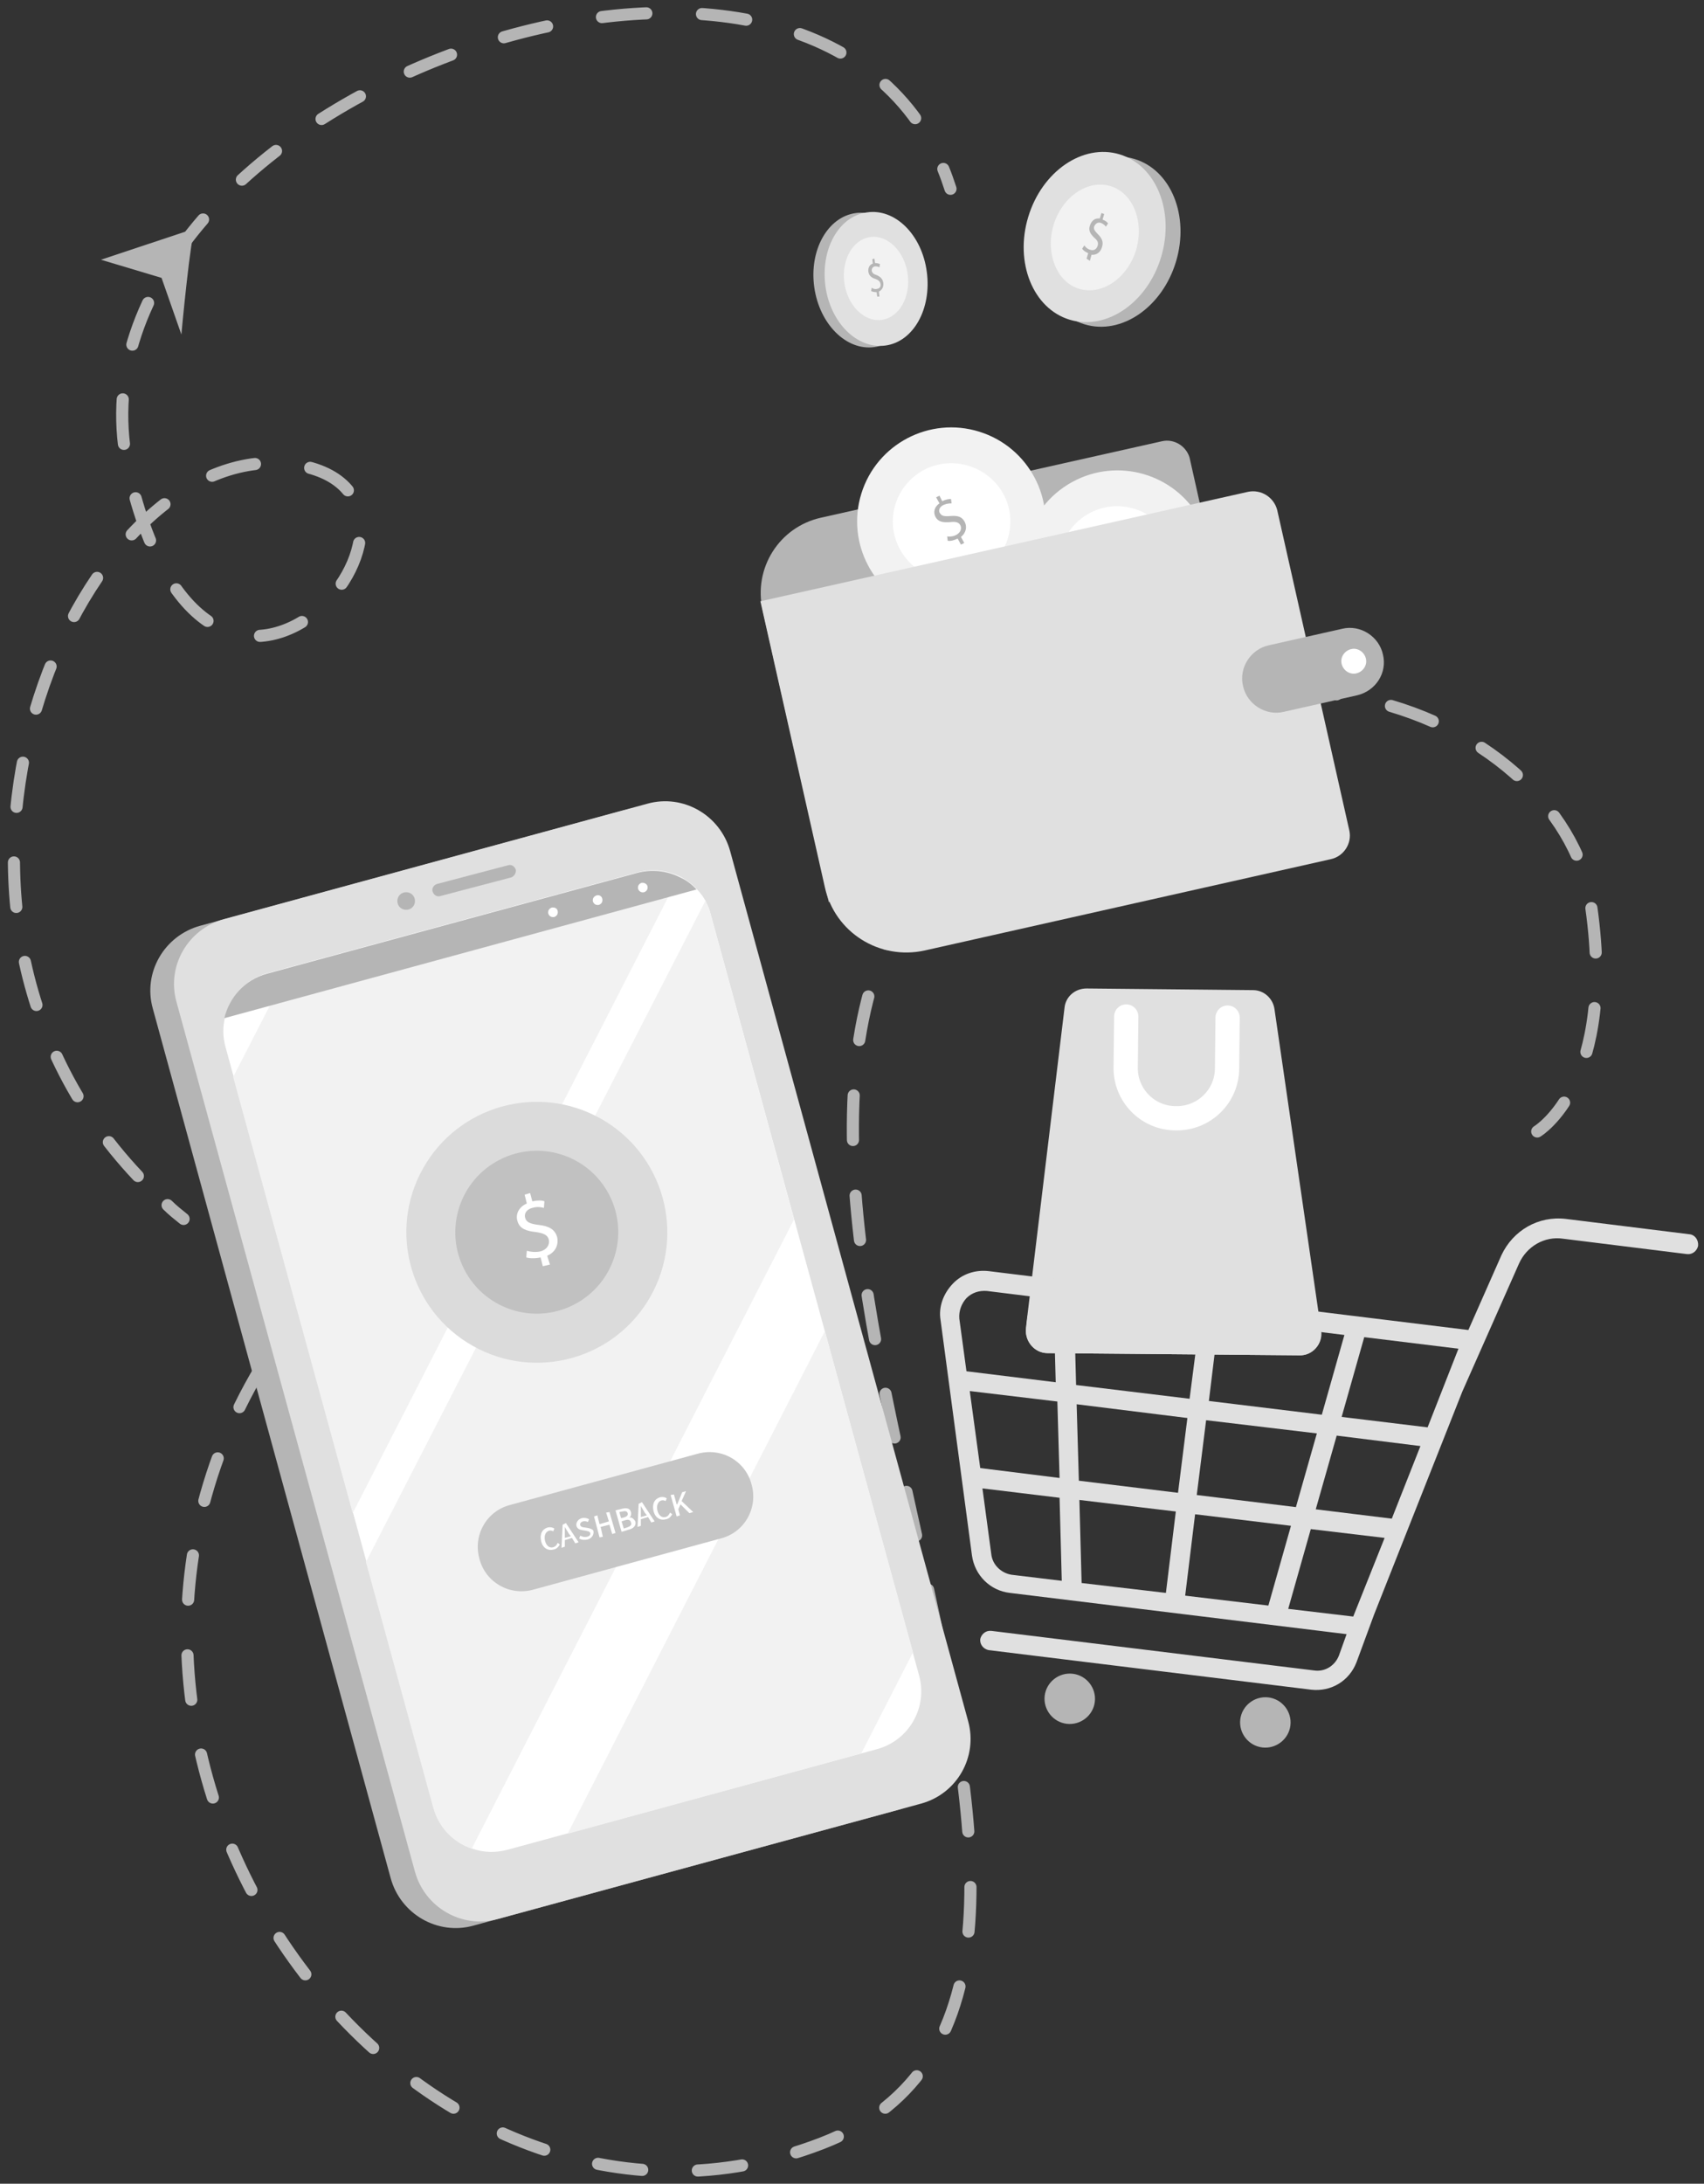 <?xml version="1.0" encoding="UTF-8"?>
<svg viewBox="0 0 153 196" version="1.1" xmlns="http://www.w3.org/2000/svg" xmlns:xlink="http://www.w3.org/1999/xlink">
    <rect x="0" y="0" width="153" height="196" fill="#333333" stroke="none"/>
    <!-- Generator: Sketch 63.1 (92452) - https://sketch.com -->
    <title>3515946</title>
    <desc>Created with Sketch.</desc>
    <defs>
        <linearGradient x1="87.51%" y1="-946.068%" x2="65.411%" y2="-351.648%" id="linearGradient-1">
            <stop stop-color="#EDBBA0" offset="0%"></stop>
            <stop stop-color="#E4877D" offset="100%"></stop>
        </linearGradient>
    </defs>
    <g id="12.-Null-Page" stroke="none" stroke-width="1" fill="none" fill-rule="evenodd">
        <g id="15.6-empty-anything" transform="translate(-110, -144)">
            <g id="3515946" transform="translate(111, 145)">
                <g id="OBJECTS">
                    <path d="M22.409,121.781 C0.594,158.359 36.705,205.255 72.767,191.384 C108.83,177.512 57.68,105.491 82.859,77.106 C108.038,48.722 139.153,63.284 141.775,79.723 C144.348,96.21 137.026,100.554 137.026,100.554" id="Path" stroke="#B5B5B5" stroke-width="1.089" stroke-linecap="round" stroke-linejoin="round" stroke-dasharray="4,5"></path>
                    <g id="Group" transform="translate(83.106, 87.374)">
                        <g transform="translate(7.915, 0)" id="Path">
                            <path d="M24.635,33.271 L2.028,33.074 C0.89,33.074 2.77555756e-17,32.037 0.099,30.902 L0.148,30.359 L3.562,2.073 C3.661,1.086 4.502,0.346 5.54,0.346 L20.48,0.494 C21.469,0.494 22.261,1.234 22.409,2.172 L26.416,29.766 L26.614,31.099 C26.762,32.235 25.822,33.321 24.635,33.271 Z" fill="#E0E0E0" fill-rule="nonzero"></path>
                            <path d="M18.204,2.962 L18.155,7.503 C18.155,10.021 16.077,12.045 13.554,11.995 L13.554,11.995 C11.031,11.995 9.003,9.922 9.053,7.405 L9.102,2.863" stroke="#FFFFFF" stroke-width="2.179" stroke-linecap="round" stroke-linejoin="round"></path>
                            <path d="M24.635,33.271 L2.028,33.074 C0.89,33.074 -1.80411242e-16,32.037 0.099,30.902 L0.247,29.717 L26.366,29.766 L26.564,31.099 C26.762,32.235 25.822,33.321 24.635,33.271 Z" fill="#E0E0E0" fill-rule="nonzero"></path>
                        </g>
                        <g transform="translate(0, 20.733)" fill-rule="nonzero">
                            <path d="M67.623,1.678 L56.492,0.296 C54.019,-2.75890422e-14 51.743,1.333 50.705,3.554 L47.737,10.268 L4.699,4.986 C3.463,4.838 2.276,5.233 1.435,6.121 C0.594,7.01 0.148,8.194 0.346,9.379 L3.166,30.507 C3.413,32.284 4.798,33.666 6.579,33.864 L36.804,37.566 L36.112,39.491 C35.765,40.38 34.875,40.972 33.886,40.824 L4.897,37.27 C4.403,37.22 4.007,37.566 3.908,38.01 C3.859,38.504 4.205,38.899 4.65,38.997 L33.638,42.552 C35.419,42.749 37.052,41.762 37.695,40.083 L39.278,35.789 L47.192,15.796 L52.288,4.295 C52.98,2.764 54.563,1.826 56.245,2.073 L67.375,3.455 C67.87,3.505 68.266,3.159 68.365,2.715 C68.414,2.172 68.068,1.728 67.623,1.678 Z M44.076,19.005 L36.359,18.067 L38.387,10.909 L46.846,11.946 L44.076,19.005 Z M40.861,27.199 L34.034,26.36 L35.914,19.746 L43.433,20.683 L40.861,27.199 Z M37.398,35.986 L31.561,35.295 L33.589,28.137 L40.217,28.927 L37.398,35.986 Z M22.31,34.11 L23.2,26.805 L31.808,27.841 L29.78,34.999 L22.31,34.11 Z M13.01,32.975 L12.812,25.521 L21.469,26.558 L20.579,33.864 L13.01,32.975 Z M2.968,15.747 L10.833,16.685 L11.031,23.547 L3.908,22.658 L2.968,15.747 Z M12.565,16.932 L22.508,18.166 L21.667,24.879 L12.763,23.793 L12.565,16.932 Z M24.437,16.636 L25.328,9.33 L36.606,10.712 L34.578,17.87 L24.437,16.636 Z M34.133,19.548 L32.253,26.163 L23.349,25.077 L24.19,18.363 L34.133,19.548 Z M22.706,16.438 L12.515,15.204 L12.318,7.75 L23.646,9.132 L22.706,16.438 Z M2.671,7.405 C3.166,6.911 3.809,6.713 4.502,6.763 L10.487,7.503 L10.685,14.957 L2.671,13.97 L2.028,9.231 C1.979,8.54 2.226,7.898 2.671,7.405 Z M4.897,30.359 L4.106,24.484 L11.031,25.324 L11.229,32.778 L6.728,32.235 C5.788,32.087 4.996,31.346 4.897,30.359 Z" id="Shape" fill="#E0E0E0"></path>
                            <path d="M12.219,41.12 C10.982,40.972 9.844,41.861 9.696,43.095 C9.547,44.329 10.438,45.464 11.674,45.612 C12.911,45.76 14.049,44.872 14.197,43.638 C14.346,42.404 13.455,41.268 12.219,41.12 Z" id="Path" fill="#B5B5B5"></path>
                            <path d="M29.78,43.243 C28.543,43.095 27.405,43.983 27.257,45.217 C27.108,46.451 27.999,47.587 29.236,47.735 C30.472,47.883 31.61,46.994 31.758,45.76 C31.907,44.526 31.016,43.391 29.78,43.243 Z" id="Path" fill="#B5B5B5"></path>
                        </g>
                    </g>
                    <g id="Group" transform="translate(71.234, 17.277)" fill-rule="nonzero">
                        <ellipse id="Oval" fill="#B5B5B5" transform="translate(5.433, 6.861) rotate(-8.013) translate(-5.433, -6.861) " cx="5.433" cy="6.861" rx="4.6" ry="6.072"></ellipse>
                        <path d="M10.982,6.121 C11.427,9.428 9.795,12.39 7.272,12.736 C4.749,13.081 2.325,10.712 1.88,7.405 C1.435,4.097 3.067,1.135 5.59,0.79 C8.113,0.395 10.537,2.764 10.982,6.121 Z" id="Path" fill="#E0E0E0"></path>
                        <ellipse id="Oval" fill="#F2F2F2" transform="translate(6.422, 6.716) rotate(-8.013) translate(-6.422, -6.716) " cx="6.422" cy="6.716" rx="2.869" ry="3.752"></ellipse>
                        <path d="M6.53,8.342 L6.48,7.948 C6.282,7.948 6.085,7.898 5.986,7.849 L6.035,7.553 C6.183,7.651 6.332,7.701 6.53,7.651 C6.777,7.602 6.876,7.405 6.827,7.207 C6.777,6.96 6.629,6.862 6.381,6.763 C6.035,6.664 5.788,6.467 5.738,6.121 C5.689,5.776 5.837,5.479 6.134,5.381 L6.085,4.986 L6.282,4.936 L6.332,5.331 C6.53,5.331 6.678,5.381 6.777,5.43 L6.728,5.726 C6.678,5.677 6.53,5.627 6.332,5.627 C6.085,5.677 6.035,5.874 6.035,6.022 C6.085,6.22 6.183,6.319 6.48,6.417 C6.827,6.565 7.024,6.763 7.074,7.108 C7.123,7.454 6.975,7.75 6.678,7.898 L6.728,8.342 L6.53,8.342 Z" id="Path" fill="#B5B5B5"></path>
                    </g>
                    <g id="Group" transform="translate(89.042, 10.86)" fill-rule="nonzero">
                        <ellipse id="Oval" fill="#B5B5B5" transform="translate(9.581, 9.829) rotate(-73.25) translate(-9.581, -9.829) " cx="9.581" cy="9.829" rx="7.752" ry="6.232"></ellipse>
                        <ellipse id="Oval" fill="#E0E0E0" transform="translate(8.246, 9.415) rotate(-73.25) translate(-8.246, -9.415) " cx="8.246" cy="9.415" rx="7.752" ry="6.232"></ellipse>
                        <path d="M11.971,10.564 C11.18,13.131 8.904,14.661 6.876,14.069 C4.848,13.476 3.809,10.909 4.551,8.342 C5.343,5.776 7.618,4.245 9.646,4.838 C11.674,5.43 12.713,7.997 11.971,10.564 Z" id="Path" fill="#F2F2F2"></path>
                        <path d="M7.519,11.354 L7.668,10.86 C7.42,10.761 7.222,10.613 7.123,10.465 L7.321,10.169 C7.42,10.317 7.618,10.515 7.865,10.564 C8.162,10.663 8.41,10.515 8.508,10.218 C8.607,9.922 8.508,9.725 8.212,9.478 C7.865,9.132 7.668,8.836 7.816,8.392 C7.964,7.948 8.261,7.701 8.706,7.75 L8.855,7.256 L9.102,7.355 L8.954,7.849 C9.201,7.948 9.349,8.046 9.448,8.194 L9.251,8.491 C9.201,8.392 9.053,8.244 8.805,8.145 C8.508,8.046 8.311,8.244 8.212,8.441 C8.113,8.688 8.261,8.885 8.558,9.182 C8.904,9.527 9.053,9.873 8.904,10.317 C8.805,10.712 8.459,11.058 7.964,11.008 L7.816,11.551 L7.519,11.354 Z" id="Path" fill="#B5B5B5"></path>
                    </g>
                    <g id="Group" transform="translate(67.276, 35.048)" fill-rule="nonzero">
                        <path d="M36.062,3.554 L5.441,10.416 C1.682,11.255 -0.643,14.957 0.198,18.709 L6.134,44.921 L43.532,36.529 C44.62,36.282 45.313,35.196 45.065,34.11 L38.536,5.035 C38.239,3.998 37.15,3.307 36.062,3.554 Z" id="Path" fill="#B5B5B5"></path>
                        <g transform="translate(6.431, 0)">
                            <ellipse id="Oval" fill="#F2F2F2" transform="translate(10.711, 10.759) rotate(-72.741) translate(-10.711, -10.759) " cx="10.711" cy="10.759" rx="8.443" ry="8.458"></ellipse>
                            <path d="M15.385,8.293 C16.77,10.86 15.78,14.019 13.208,15.402 C10.636,16.784 7.47,15.796 6.085,13.23 C4.699,10.663 5.689,7.503 8.261,6.121 C10.833,4.788 13.999,5.776 15.385,8.293 Z" id="Path" fill="#FFFFFF"></path>
                            <path d="M11.576,12.835 L11.279,12.292 C10.982,12.44 10.636,12.538 10.388,12.489 L10.339,12.094 C10.586,12.144 10.932,12.094 11.18,11.946 C11.526,11.749 11.674,11.403 11.526,11.107 C11.378,10.811 11.081,10.761 10.636,10.811 C9.993,10.86 9.547,10.811 9.3,10.366 C9.053,9.922 9.201,9.428 9.646,9.132 L9.349,8.589 L9.646,8.441 L9.894,8.935 C10.19,8.787 10.487,8.737 10.685,8.737 L10.735,9.132 C10.586,9.132 10.339,9.132 9.993,9.28 C9.597,9.478 9.547,9.823 9.696,10.021 C9.844,10.268 10.091,10.317 10.636,10.268 C11.279,10.218 11.674,10.317 11.922,10.811 C12.12,11.206 12.07,11.749 11.576,12.144 L11.872,12.687 L11.576,12.835 Z" id="Path" fill="#B5B5B5"></path>
                        </g>
                        <g transform="translate(20.282, 2.962)">
                            <ellipse id="Oval" fill="#F2F2F2" transform="translate(11.772, 11.659) rotate(-28.887) translate(-11.772, -11.659) " cx="11.772" cy="11.659" rx="8.455" ry="8.446"></ellipse>
                            <ellipse id="Oval" fill="#FFFFFF" transform="translate(11.753, 11.659) rotate(-77.502) translate(-11.753, -11.659) " cx="11.753" cy="11.659" rx="5.233" ry="5.243"></ellipse>
                            <path d="M11.526,13.871 L11.526,13.279 C11.18,13.279 10.833,13.18 10.636,13.032 L10.784,12.637 C10.982,12.785 11.279,12.884 11.625,12.884 C12.021,12.884 12.318,12.637 12.318,12.341 C12.318,11.995 12.12,11.798 11.674,11.65 C11.081,11.403 10.735,11.156 10.735,10.613 C10.735,10.12 11.081,9.774 11.625,9.675 L11.625,9.083 L11.971,9.083 L11.971,9.626 C12.318,9.626 12.565,9.725 12.713,9.823 L12.565,10.218 C12.466,10.169 12.219,10.021 11.823,10.021 C11.378,10.021 11.18,10.268 11.18,10.515 C11.18,10.811 11.378,10.959 11.922,11.206 C12.515,11.452 12.812,11.749 12.812,12.292 C12.812,12.736 12.466,13.18 11.872,13.279 L11.872,13.871 L11.526,13.871 Z" id="Path" fill="url(#linearGradient-1)"></path>
                        </g>
                        <path d="M51.199,41.071 L14.741,49.265 C10.685,50.154 6.678,47.636 5.788,43.588 L0,17.919 L43.779,8.096 C44.966,7.849 46.104,8.589 46.401,9.725 L52.881,38.504 C53.129,39.639 52.387,40.824 51.199,41.071 Z" id="Path" fill="#E0E0E0"></path>
                        <path d="M53.574,26.36 L46.995,27.841 C45.362,28.236 43.68,27.15 43.334,25.521 L43.334,25.521 C42.938,23.892 44.026,22.214 45.659,21.868 L52.238,20.387 C53.871,19.992 55.553,21.078 55.899,22.707 L55.899,22.707 C56.295,24.336 55.256,25.965 53.574,26.36 Z" id="Path" fill="#B5B5B5"></path>
                        <path d="M54.365,23.053 C54.514,23.645 54.118,24.238 53.524,24.386 C52.931,24.534 52.337,24.139 52.189,23.547 C52.04,22.954 52.436,22.362 53.03,22.214 C53.623,22.066 54.217,22.461 54.365,23.053 Z" id="Path" fill="#FFFFFF"></path>
                    </g>
                    <g id="Group" stroke="#B5B5B5" stroke-linecap="round" stroke-linejoin="round" stroke-width="1.089">
                        <path d="M15.483,108.403 C14.989,108.008 14.494,107.613 14.049,107.169" id="Path"></path>
                        <path d="M11.378,104.553 C-11.922,79.871 5.788,39.392 24.239,40.577 C43.68,41.811 18.105,74.441 10.537,41.219 C3.265,9.231 68.563,-15.796 82.908,12.44" id="Path" stroke-dasharray="4,5"></path>
                        <path d="M83.7,14.167 C83.947,14.76 84.145,15.352 84.343,15.945" id="Path"></path>
                    </g>
                    <path d="M16.522,19.499 L8.063,22.312 L13.505,23.941 L15.286,29.026 C15.286,28.977 16.127,19.943 16.522,19.499 Z" id="Path" fill="#B5B5B5" fill-rule="nonzero"></path>
                    <g id="Group" transform="translate(12.367, 70.59)" fill-rule="nonzero">
                        <g>
                            <g id="Path">
                                <path d="M67.178,90.879 L29.137,101.245 C25.921,102.134 22.607,100.209 21.716,97 L0.346,18.906 C-0.544,15.698 1.385,12.39 4.601,11.502 L42.641,1.135 C45.857,0.247 49.171,2.172 50.062,5.381 L71.432,83.474 C72.273,86.683 70.393,89.99 67.178,90.879 Z" fill="#B5B5B5"></path>
                                <path d="M69.354,90.287 L31.313,100.653 C28.098,101.541 24.783,99.616 23.893,96.408 L2.473,18.314 C1.583,15.105 3.512,11.798 6.728,10.909 L44.769,0.543 C47.984,-0.346 51.298,1.58 52.189,4.788 L73.559,82.882 C74.449,86.091 72.57,89.398 69.354,90.287 Z" fill="#E0E0E0"></path>
                                <path d="M50.457,10.515 L69.156,78.785 C69.948,81.648 68.266,84.61 65.397,85.399 L32.204,94.433 C31.115,94.729 30.027,94.68 29.038,94.334 C27.405,93.791 26.07,92.459 25.575,90.632 L6.876,22.362 C6.629,21.473 6.629,20.585 6.827,19.746 C7.272,17.87 8.657,16.29 10.685,15.747 L43.878,6.713 C45.164,6.368 46.5,6.516 47.638,7.059 C48.231,7.355 48.775,7.75 49.221,8.244 C49.517,8.54 49.765,8.885 49.963,9.231 L49.963,9.231 C50.161,9.626 50.358,10.07 50.457,10.515 Z" fill="#FFFFFF"></path>
                                <g transform="translate(7.42, 6.417)" fill="#F2F2F2">
                                    <path d="M43.037,4.097 L50.507,31.445 L21.568,87.917 C19.936,87.374 18.6,86.041 18.105,84.215 L12.07,62.198 L42.542,2.863 C42.74,3.209 42.938,3.653 43.037,4.097 Z"></path>
                                    <polygon points="53.277 41.466 61.192 70.294 56.542 79.377 30.175 86.584"></polygon>
                                    <path d="M40.168,0.642 L10.883,57.805 L0.148,18.66 L5.194,8.836 L36.408,0.346 C37.744,-0.049 39.03,0.099 40.168,0.642 Z"></path>
                                </g>
                                <path d="M49.171,8.244 L6.777,19.795 C7.222,17.919 8.607,16.339 10.636,15.796 L43.829,6.763 C45.115,6.417 46.45,6.565 47.588,7.108 C48.182,7.355 48.726,7.75 49.171,8.244 Z" fill="#B5B5B5"></path>
                            </g>
                            <g transform="translate(18.798, 22.707)">
                                <ellipse id="Oval" fill="#DBDBDB" transform="translate(16.037, 16.307) rotate(-60.713) translate(-16.037, -16.307) " cx="16.037" cy="16.307" rx="11.705" ry="11.718"></ellipse>
                                <ellipse id="Oval" fill="#C1C1C1" transform="translate(16.031, 16.3) rotate(-27.367) translate(-16.031, -16.3) " cx="16.031" cy="16.3" rx="7.318" ry="7.309"></ellipse>
                                <path d="M16.572,19.351 L16.374,18.561 C15.929,18.66 15.385,18.66 15.088,18.561 L15.137,17.968 C15.483,18.067 15.929,18.117 16.374,18.018 C16.918,17.87 17.215,17.425 17.116,16.981 C17.017,16.537 16.621,16.389 15.978,16.29 C15.088,16.191 14.494,15.994 14.296,15.303 C14.098,14.661 14.445,14.019 15.137,13.723 L14.939,12.933 L15.434,12.785 L15.632,13.526 C16.127,13.427 16.473,13.427 16.72,13.526 L16.671,14.118 C16.473,14.069 16.127,13.97 15.632,14.118 C15.038,14.266 14.89,14.71 14.989,15.007 C15.088,15.402 15.434,15.55 16.225,15.648 C17.116,15.747 17.66,16.043 17.858,16.734 C18.006,17.376 17.759,18.067 16.968,18.413 L17.215,19.203 L16.572,19.351 Z" id="Path" fill="#FFFFFF"></path>
                            </g>
                            <g transform="translate(29.186, 58.249)">
                                <path d="M22.162,8.244 L5.343,12.835 C3.215,13.427 1.039,12.193 0.495,10.07 L0.495,10.07 C-0.099,7.948 1.138,5.776 3.265,5.233 L20.084,0.642 C22.211,0.049 24.388,1.283 24.932,3.406 L24.932,3.406 C25.525,5.529 24.289,7.701 22.162,8.244 Z" id="Path" fill="#C6C6C6"></path>
                                <g transform="translate(5.936, 3.949)" fill="#FFFFFF">
                                    <path d="M1.187,5.084 C0.841,5.183 0.544,4.936 0.445,4.492 C0.346,4.048 0.495,3.702 0.791,3.604 C0.94,3.554 1.088,3.604 1.187,3.653 L1.286,3.406 C1.138,3.307 0.94,3.258 0.693,3.307 C0.198,3.455 -0.049,3.9 0.099,4.541 C0.247,5.183 0.742,5.43 1.237,5.282 C1.484,5.233 1.632,5.084 1.781,4.838 L1.583,4.69 C1.484,4.936 1.336,5.035 1.187,5.084 Z" id="Path"></path>
                                    <path d="M2.028,3.061 L1.929,5.134 L2.226,5.035 L2.226,4.443 L2.869,4.245 L3.166,4.739 L3.463,4.64 L2.325,2.912 L2.028,3.061 Z M2.77,4.097 L2.226,4.245 L2.226,3.949 C2.226,3.702 2.226,3.505 2.226,3.258 L2.226,3.258 C2.325,3.455 2.473,3.653 2.572,3.85 L2.77,4.097 Z" id="Shape"></path>
                                    <path d="M4.304,3.357 L4.007,3.307 C3.859,3.307 3.661,3.258 3.611,3.11 C3.562,2.962 3.661,2.814 3.859,2.764 C4.007,2.715 4.155,2.764 4.304,2.814 L4.403,2.567 C4.205,2.468 4.007,2.419 3.76,2.468 C3.413,2.567 3.215,2.863 3.265,3.159 C3.364,3.455 3.562,3.505 3.809,3.554 L4.106,3.604 C4.304,3.653 4.452,3.653 4.502,3.801 C4.551,3.949 4.452,4.097 4.205,4.147 C4.007,4.196 3.809,4.147 3.611,4.048 L3.512,4.295 C3.76,4.443 4.007,4.443 4.254,4.393 C4.65,4.295 4.848,3.949 4.798,3.653 C4.798,3.505 4.551,3.406 4.304,3.357 Z" id="Path"></path>
                                    <polygon id="Path" points="6.183 2.764 5.343 3.011 5.145 2.221 4.848 2.32 5.343 4.196 5.639 4.147 5.441 3.258 6.233 3.061 6.48 3.9 6.777 3.801 6.233 1.925 5.936 1.975"></polygon>
                                    <path d="M8.014,2.419 L8.014,2.419 C8.162,2.32 8.212,2.123 8.162,1.925 C8.063,1.58 7.766,1.53 7.371,1.629 L6.777,1.777 L7.321,3.702 L7.964,3.505 C8.41,3.406 8.657,3.11 8.558,2.764 C8.41,2.518 8.212,2.369 8.014,2.419 Z M7.123,1.925 L7.371,1.876 C7.618,1.826 7.816,1.826 7.865,2.024 C7.915,2.221 7.816,2.32 7.519,2.419 L7.272,2.468 L7.123,1.925 Z M7.816,3.307 L7.519,3.406 L7.321,2.764 L7.618,2.666 C7.915,2.567 8.113,2.616 8.162,2.863 C8.261,3.061 8.113,3.209 7.816,3.307 Z" id="Shape"></path>
                                    <path d="M8.855,1.185 L8.756,3.258 L9.053,3.159 L9.053,2.567 L9.696,2.369 L9.993,2.863 L10.289,2.764 L9.152,1.037 L8.855,1.185 Z M9.597,2.221 L9.053,2.369 L9.053,2.073 C9.053,1.826 9.053,1.629 9.053,1.382 L9.053,1.382 C9.152,1.58 9.3,1.777 9.399,1.975 L9.597,2.221 Z" id="Shape"></path>
                                    <path d="M11.279,2.369 C10.932,2.468 10.636,2.221 10.537,1.777 C10.438,1.333 10.586,0.987 10.883,0.889 C11.031,0.839 11.18,0.889 11.279,0.938 L11.378,0.691 C11.229,0.592 11.031,0.543 10.784,0.592 C10.289,0.74 10.042,1.185 10.19,1.826 C10.339,2.468 10.833,2.715 11.328,2.567 C11.576,2.518 11.724,2.369 11.872,2.123 L11.674,1.975 C11.576,2.172 11.477,2.32 11.279,2.369 Z" id="Path"></path>
                                    <polygon id="Path" points="12.713 0.938 13.109 0.049 12.763 0.148 12.318 1.234 12.268 1.234 12.021 0.346 11.724 0.395 12.268 2.32 12.565 2.221 12.416 1.678 12.614 1.234 13.406 2.024 13.752 1.925"></polygon>
                                </g>
                            </g>
                            <path d="M44.769,7.948 C44.818,8.194 44.719,8.392 44.472,8.491 C44.224,8.54 44.026,8.441 43.928,8.194 C43.878,7.948 43.977,7.75 44.224,7.651 C44.472,7.602 44.719,7.75 44.769,7.948 Z" id="Path" fill="#FFFFFF"></path>
                            <path d="M40.712,9.083 C40.762,9.33 40.663,9.527 40.415,9.626 C40.168,9.675 39.97,9.577 39.871,9.33 C39.822,9.083 39.921,8.885 40.168,8.787 C40.415,8.688 40.663,8.836 40.712,9.083 Z" id="Path" fill="#FFFFFF"></path>
                            <path d="M36.705,10.169 C36.755,10.416 36.656,10.613 36.408,10.712 C36.161,10.761 35.963,10.663 35.864,10.416 C35.815,10.169 35.914,9.972 36.161,9.873 C36.408,9.823 36.656,9.922 36.705,10.169 Z" id="Path" fill="#FFFFFF"></path>
                        </g>
                        <path d="M23.893,9.28 C23.893,9.725 23.547,10.07 23.102,10.07 C22.656,10.07 22.31,9.725 22.31,9.28 C22.31,8.836 22.656,8.491 23.102,8.491 C23.547,8.491 23.893,8.836 23.893,9.28 Z" id="Path" fill="#B5B5B5"></path>
                        <path d="M32.55,7.158 L26.169,8.836 C25.872,8.935 25.575,8.737 25.476,8.441 L25.476,8.441 C25.377,8.145 25.575,7.849 25.872,7.75 L32.253,6.072 C32.55,5.973 32.847,6.17 32.946,6.467 L32.946,6.467 C32.995,6.763 32.797,7.059 32.55,7.158 Z" id="Path" fill="#B5B5B5"></path>
                    </g>
                </g>
            </g>
        </g>
    </g>
</svg>